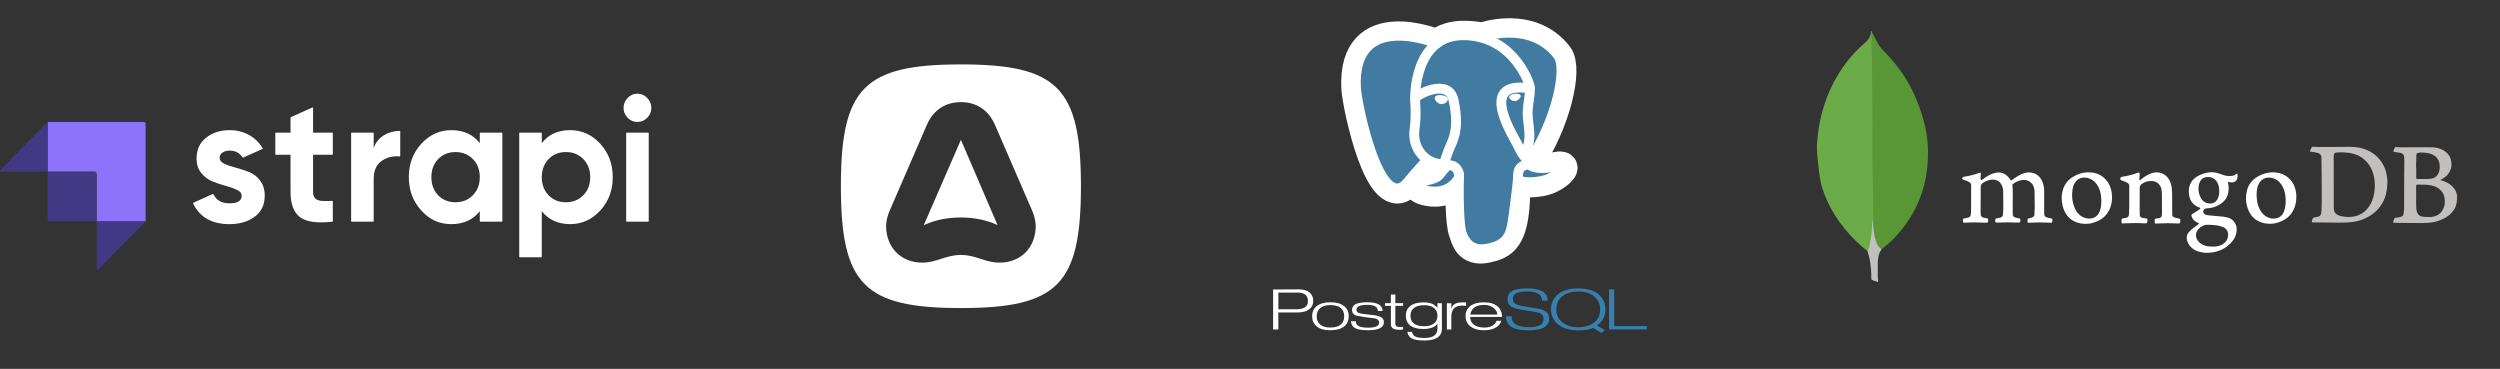 <svg width="427" height="63" viewBox="0 0 427 63" fill="none" xmlns="http://www.w3.org/2000/svg">
<rect x="0" y="0" width="427" height="63" fill="#333333" stroke="none"/>
<path d="M221.432 52.823H218.341V49.971H221.606C222.8 49.971 223.399 50.453 223.399 51.419C223.399 52.355 222.745 52.823 221.438 52.823M223.663 49.944C223.239 49.596 222.646 49.422 221.882 49.422L217.447 49.445V56.273H218.341L218.333 53.369H221.633C222.46 53.369 223.113 53.195 223.587 52.847C224.062 52.499 224.3 52.017 224.3 51.399C224.3 50.781 224.088 50.299 223.663 49.951V49.944ZM229.448 54.828C229.359 55.056 229.213 55.256 229.024 55.409C228.623 55.766 228.013 55.944 227.192 55.944C226.45 55.944 225.881 55.77 225.484 55.422C225.087 55.074 224.888 54.61 224.888 54.026C224.888 53.723 224.94 53.453 225.044 53.218C225.146 52.987 225.301 52.782 225.495 52.623C225.907 52.28 226.471 52.108 227.192 52.108C228.787 52.108 229.585 52.748 229.585 54.026C229.585 54.33 229.538 54.596 229.449 54.827M229.611 52.309C229.067 51.854 228.26 51.626 227.192 51.626C226.184 51.626 225.403 51.859 224.854 52.323C224.357 52.743 224.109 53.31 224.109 54.023C224.109 54.736 224.365 55.304 224.879 55.739C225.169 55.977 225.507 56.151 225.868 56.248C226.245 56.354 226.687 56.406 227.194 56.406C228.255 56.406 229.065 56.181 229.62 55.731C230.116 55.321 230.365 54.751 230.365 54.023C230.365 53.289 230.114 52.717 229.611 52.307L229.611 52.309ZM236.37 55.025C236.37 55.944 235.471 56.402 233.674 56.402C233.124 56.402 232.662 56.37 232.286 56.307C231.909 56.243 231.604 56.137 231.37 55.989C231.189 55.877 231.038 55.73 230.939 55.55C230.826 55.338 230.755 55.107 230.731 54.868L231.567 54.861C231.567 55.223 231.713 55.489 232.006 55.66C232.32 55.865 232.877 55.968 233.675 55.968C234.931 55.968 235.56 55.68 235.56 55.098C235.56 54.761 235.349 54.529 234.928 54.401C234.842 54.377 234.335 54.312 233.404 54.2L231.664 53.919C231.168 53.739 230.921 53.414 230.921 52.945C230.921 52.485 231.142 52.143 231.586 51.919C231.805 51.825 232.078 51.754 232.406 51.703C232.735 51.651 233.115 51.626 233.548 51.626C235.278 51.626 236.136 52.123 236.136 53.117H235.339C235.339 52.418 234.731 52.069 233.515 52.069C232.896 52.069 232.434 52.14 232.13 52.281C231.826 52.422 231.674 52.64 231.674 52.933C231.674 53.201 231.874 53.404 232.29 53.526C232.53 53.59 233.083 53.664 233.946 53.746C234.72 53.81 235.25 53.9 235.539 54.017C236.088 54.213 236.363 54.545 236.363 55.013L236.37 55.025ZM239.653 56.269L239.313 56.313L239.1 56.327C238.556 56.327 238.163 56.255 237.922 56.111C237.682 55.966 237.562 55.713 237.562 55.351V52.238H236.569V51.78H237.554L237.562 50.309H238.325V51.78H239.652V52.245L238.325 52.238V55.267C238.325 55.493 238.39 55.649 238.521 55.734C238.652 55.82 238.886 55.863 239.221 55.863C239.269 55.867 239.323 55.866 239.38 55.858C239.438 55.85 239.526 55.831 239.644 55.803L239.652 56.27L239.653 56.269ZM244.926 55.237C244.711 55.397 244.47 55.518 244.214 55.596C243.948 55.679 243.641 55.72 243.295 55.72C241.7 55.72 240.903 55.118 240.903 53.913C240.903 53.352 241.107 52.912 241.515 52.595C241.923 52.279 242.497 52.127 243.238 52.127C243.985 52.127 244.552 52.287 244.937 52.606C245.322 52.925 245.517 53.354 245.517 53.891C245.517 54.477 245.32 54.929 244.925 55.246M246.279 51.791H245.519L245.511 52.561C245.175 52.248 244.935 52.051 244.791 51.968C244.364 51.754 243.812 51.647 243.135 51.647C242.142 51.647 241.385 51.847 240.862 52.269C240.366 52.651 240.118 53.202 240.118 53.924C240.118 54.28 240.181 54.599 240.306 54.879C240.43 55.158 240.618 55.403 240.855 55.593C241.386 55.993 242.118 56.194 243.075 56.194C244.223 56.194 245.039 55.906 245.519 55.323V56.127C245.519 56.635 245.344 57.028 244.989 57.306C244.633 57.585 244.064 57.724 243.263 57.724C242.511 57.724 241.975 57.629 241.655 57.439C241.415 57.294 241.257 57.04 241.159 56.681H240.374C240.461 57.183 240.693 57.547 241.071 57.772C241.509 58.031 242.248 58.16 243.289 58.16C245.279 58.16 246.275 57.483 246.275 56.128V51.776L246.279 51.791ZM250.404 52.243C250.192 52.21 249.978 52.193 249.764 52.192C248.511 52.192 247.885 52.821 247.885 54.08V56.268H247.131L247.123 51.791L247.886 51.798V52.596H247.926C248.043 52.295 248.257 52.043 248.534 51.881C248.838 51.724 249.29 51.645 249.894 51.645H250.405V52.244L250.404 52.243ZM251.113 53.739C251.209 53.23 251.424 52.836 251.76 52.557C251.979 52.396 252.227 52.275 252.503 52.194C252.78 52.112 253.093 52.073 253.432 52.073C254.109 52.073 254.663 52.243 255.091 52.583C255.52 52.923 255.735 53.308 255.735 53.739H251.103M255.809 52.358C255.542 52.113 255.212 51.932 254.816 51.815C254.421 51.697 253.954 51.638 253.432 51.638C252.436 51.638 251.678 51.848 251.133 52.269C250.588 52.689 250.317 53.261 250.317 53.984C250.317 54.708 250.578 55.282 251.101 55.707C251.667 56.175 252.465 56.41 253.495 56.41C253.906 56.41 254.286 56.367 254.636 56.276C254.986 56.185 255.291 56.07 255.552 55.914C256.011 55.613 256.302 55.24 256.424 54.798H255.6C255.317 55.563 254.613 55.946 253.488 55.946C252.693 55.946 252.081 55.758 251.657 55.383C251.288 55.062 251.105 54.647 251.105 54.136H256.546C256.546 53.377 256.303 52.781 255.817 52.35L255.809 52.358Z" fill="white"/>
<path d="M264.601 54.431C264.601 55.76 263.43 56.425 261.088 56.425C259.685 56.425 258.661 56.196 258.016 55.738C257.488 55.361 257.224 54.787 257.224 54.016H258.166C258.166 55.256 259.139 55.877 261.087 55.877C262.021 55.877 262.697 55.743 263.113 55.495C263.465 55.271 263.641 54.919 263.641 54.441C263.641 53.968 263.401 53.636 262.921 53.445C262.655 53.343 261.984 53.214 260.928 53.057C259.598 52.872 258.738 52.686 258.342 52.501C257.771 52.228 257.479 51.765 257.479 51.11C257.479 50.508 257.722 50.039 258.208 49.748C258.731 49.422 259.628 49.258 260.898 49.258C263.194 49.258 264.34 49.955 264.34 51.351H263.389C263.389 50.306 262.537 49.783 260.833 49.783C259.979 49.783 259.354 49.889 258.958 50.098C258.584 50.323 258.397 50.652 258.397 51.087C258.397 51.543 258.638 51.862 259.118 52.047C259.374 52.155 260.127 52.304 261.375 52.495C262.55 52.655 263.342 52.844 263.754 53.059C264.314 53.323 264.594 53.78 264.594 54.43L264.601 54.431ZM272.258 55.109C271.897 55.372 271.493 55.569 271.065 55.691C270.621 55.82 270.124 55.892 269.574 55.892C268.446 55.892 267.546 55.615 266.854 55.061C266.162 54.508 265.823 53.763 265.823 52.841C265.823 51.88 266.166 51.132 266.852 50.595C267.537 50.058 268.448 49.79 269.58 49.79C270.728 49.79 271.632 50.071 272.289 50.632C272.617 50.885 272.881 51.214 273.059 51.59C273.231 51.956 273.307 52.373 273.307 52.842C273.307 53.798 272.96 54.554 272.265 55.11M272.766 55.562C273.257 55.245 273.621 54.861 273.856 54.409C274.09 53.958 274.209 53.437 274.209 52.846C274.209 51.787 273.824 50.938 273.055 50.298C272.644 49.947 272.148 49.686 271.566 49.515C270.985 49.344 270.319 49.258 269.573 49.258C268.121 49.258 266.982 49.58 266.154 50.225C265.327 50.871 264.914 51.743 264.914 52.846C264.901 53.349 265.008 53.847 265.226 54.3C265.444 54.752 265.766 55.145 266.166 55.445C267 56.104 268.142 56.433 269.588 56.433C270.083 56.438 270.578 56.403 271.067 56.328C271.488 56.258 271.846 56.151 272.14 56.005L273.534 56.889L274.115 56.4L272.767 55.563L272.766 55.562ZM281.262 56.258H274.821V49.43L275.706 49.415V55.688H281.27L281.262 56.258Z" fill="#367FAF"/>
<path d="M258.82 33.243C259.074 31.11 258.998 30.798 260.572 31.143L260.972 31.179C262.182 31.234 263.758 30.983 264.695 30.546C266.698 29.609 267.885 28.044 265.911 28.455C261.407 29.392 261.098 27.853 261.098 27.853C265.853 20.734 267.841 11.696 266.125 9.483C261.445 3.449 253.343 6.303 253.207 6.377L253.164 6.385C252.274 6.199 251.278 6.088 250.16 6.069C248.123 6.035 246.575 6.608 245.402 7.506C245.402 7.506 230.95 1.498 231.621 15.061C231.765 17.94 235.721 36.894 240.439 31.171C242.164 29.078 243.829 27.308 243.829 27.308C244.657 27.863 245.647 28.145 246.687 28.044L246.766 27.975C246.741 28.235 246.753 28.489 246.798 28.79C245.582 30.16 245.94 30.401 243.51 30.905C241.051 31.417 242.496 32.327 243.439 32.564C244.582 32.852 247.227 33.261 249.014 30.737L248.943 31.025C249.42 31.41 249.387 33.791 249.455 35.492C249.523 37.193 249.635 38.781 249.986 39.718C250.336 40.654 250.736 43.065 253.929 42.374C256.599 41.797 258.639 40.966 258.826 33.24" fill="white"/>
<path d="M258.82 33.243C259.074 31.11 258.998 30.798 260.572 31.143L260.972 31.179C262.182 31.234 263.758 30.983 264.695 30.546C266.698 29.609 267.885 28.044 265.911 28.455C261.407 29.392 261.098 27.853 261.098 27.853C265.853 20.734 267.841 11.696 266.125 9.483C261.445 3.449 253.343 6.303 253.207 6.377L253.164 6.385C252.274 6.199 251.278 6.088 250.16 6.069C248.123 6.035 246.575 6.608 245.402 7.506C245.402 7.506 230.95 1.498 231.621 15.061C231.765 17.94 235.721 36.894 240.439 31.171C242.164 29.078 243.829 27.308 243.829 27.308C244.657 27.863 245.647 28.145 246.687 28.044L246.766 27.975C246.741 28.235 246.753 28.489 246.798 28.79C245.582 30.16 245.94 30.401 243.51 30.905C241.051 31.417 242.496 32.327 243.439 32.564C244.582 32.852 247.227 33.261 249.014 30.737L248.943 31.025C249.42 31.41 249.387 33.791 249.455 35.492C249.523 37.193 249.635 38.781 249.986 39.718C250.336 40.654 250.736 43.065 253.929 42.374C256.599 41.797 258.639 40.966 258.826 33.24" stroke="white" stroke-width="5.046"/>
<path d="M265.911 28.454C261.407 29.392 261.097 27.853 261.097 27.853C265.853 20.733 267.841 11.695 266.126 9.483C261.445 3.45 253.343 6.303 253.208 6.377L253.164 6.385C252.273 6.199 251.278 6.087 250.158 6.069C248.121 6.035 246.575 6.608 245.4 7.505C245.4 7.505 230.947 1.498 231.618 15.061C231.761 17.94 235.717 36.894 240.436 31.171C242.161 29.078 243.82 27.308 243.82 27.308C244.647 27.864 245.638 28.145 246.677 28.045L246.758 27.976C246.733 28.235 246.745 28.49 246.791 28.79C245.576 30.161 245.933 30.401 243.503 30.906C241.043 31.417 242.487 32.327 243.431 32.565C244.574 32.853 247.22 33.261 249.006 30.737L248.935 31.025C249.412 31.41 249.746 33.529 249.69 35.449C249.633 37.369 249.597 38.688 249.972 39.718C250.346 40.748 250.721 43.066 253.916 42.375C256.585 41.797 257.968 40.302 258.16 37.807C258.297 36.033 258.605 36.296 258.625 34.711L258.873 33.961C259.158 31.557 258.918 30.781 260.563 31.142L260.963 31.178C262.173 31.233 263.756 30.982 264.687 30.545C266.689 29.608 267.877 28.043 265.903 28.454L265.911 28.454Z" fill="#417BA2"/>
<path d="M249.208 29.832C249.084 34.306 249.239 38.803 249.673 39.905C250.106 41.007 251.036 43.13 254.231 42.439C256.9 41.862 257.871 40.745 258.292 38.279C258.603 36.472 259.201 31.427 259.278 30.394M245.386 7.406C245.386 7.406 230.923 1.448 231.596 15.005C231.739 17.883 235.695 36.838 240.421 31.115C242.146 29.022 243.705 27.38 243.705 27.38M253.192 6.317C252.691 6.476 261.238 3.166 266.094 9.426C267.81 11.638 265.829 20.676 261.066 27.797" stroke="white" stroke-width="1.682" stroke-linecap="round" stroke-linejoin="round"/>
<path d="M261.066 27.796C261.066 27.796 261.376 29.336 265.88 28.398C267.853 27.986 266.665 29.552 264.664 30.49C263.021 31.259 259.338 31.456 259.278 30.393C259.123 27.651 261.216 28.483 261.066 27.796ZM261.066 27.796C260.929 27.178 259.993 26.57 259.374 25.056C258.833 23.734 251.96 13.595 261.28 15.101C261.622 15.03 258.849 6.157 250.127 6.013C241.405 5.869 241.7 16.833 241.7 16.833" stroke="white" stroke-width="1.682" stroke-linecap="round" stroke-linejoin="bevel"/>
<path d="M246.768 28.735C245.553 30.106 245.91 30.346 243.48 30.851C241.021 31.362 242.466 32.272 243.408 32.51C244.551 32.797 247.197 33.207 248.983 30.682C249.527 29.913 248.98 28.687 248.234 28.374C247.873 28.223 247.389 28.034 246.768 28.735Z" stroke="white" stroke-width="1.682" stroke-linejoin="round"/>
<path d="M246.688 28.711C246.566 27.905 246.951 26.947 247.363 25.825C247.983 24.143 249.413 22.459 248.269 17.122C247.416 13.144 241.697 16.294 241.693 16.834C241.689 17.375 241.958 19.569 241.597 22.123C241.135 25.457 243.701 28.278 246.655 27.99" stroke="white" stroke-width="1.682" stroke-linecap="round" stroke-linejoin="round"/>
<path d="M245.328 16.752C245.301 16.936 245.662 17.428 246.13 17.494C246.599 17.559 247 17.176 247.026 16.992C247.053 16.808 246.692 16.605 246.223 16.538C245.755 16.472 245.353 16.568 245.328 16.752Z" fill="white" stroke="white" stroke-width="0.561"/>
<path d="M259.602 16.376C259.628 16.56 259.268 17.046 258.8 17.118C258.331 17.19 257.93 16.8 257.904 16.616C257.877 16.432 258.239 16.229 258.708 16.163C259.177 16.096 259.577 16.193 259.604 16.377L259.602 16.376Z" fill="white" stroke="white" stroke-width="0.28"/>
<path d="M261.28 15.102C261.357 16.546 260.971 17.532 260.923 19.07C260.85 21.305 261.979 23.864 260.279 26.427" stroke="white" stroke-width="1.682" stroke-linecap="round" stroke-linejoin="round"/>
<g clip-path="url(#clip0_3001_1571)">
<path d="M164.124 52.615C147.59 52.615 143.624 48.589 143.624 31.808C143.624 15.026 147.59 11 164.124 11C180.658 11 184.624 15.026 184.624 31.808C184.624 48.589 180.658 52.615 164.124 52.615ZM158.321 21.298L151.891 36.13C151.599 36.851 151.348 37.783 151.348 38.588C151.348 42.275 153.895 44.86 157.527 44.86C158.718 44.86 159.706 44.542 160.711 44.22L160.712 44.219C161.751 43.886 162.808 43.546 164.124 43.546C165.455 43.546 166.487 43.883 167.506 44.215L167.507 44.215C168.501 44.539 169.484 44.86 170.721 44.86C174.353 44.86 176.9 42.275 176.9 38.588C176.9 37.783 176.649 36.851 176.357 36.13L169.928 21.298C168.842 18.798 166.754 17.441 164.124 17.441C161.494 17.441 159.406 18.797 158.321 21.298ZM157.778 38.461L164.124 23.883L170.387 38.461C168.591 37.571 166.337 37.147 164.124 37.147C161.828 37.147 159.656 37.571 157.778 38.461Z" fill="white"/>
</g>
<path d="M107.204 20.118C107.671 20.594 108.224 20.832 108.86 20.832C109.497 20.832 110.079 20.594 110.546 20.118C111.013 19.642 111.248 19.079 111.248 18.431C111.248 17.783 111.013 17.215 110.546 16.729C110.079 16.242 109.517 16 108.86 16C108.203 16 107.671 16.244 107.204 16.729C106.737 17.216 106.502 17.783 106.502 18.431C106.502 19.079 106.737 19.642 107.204 20.118ZM56.846 26.336C56.846 26.385 56.806 26.427 56.756 26.427H53.472V32.751C53.472 33.278 53.602 33.663 53.861 33.907C54.119 34.151 54.497 34.286 54.996 34.317C55.428 34.343 55.949 34.343 56.559 34.317L56.708 34.309H56.752C56.803 34.303 56.846 34.345 56.846 34.396V37.777C56.846 37.823 56.812 37.862 56.767 37.866L56.708 37.874C54.134 38.153 52.316 37.894 51.25 37.097C50.165 36.287 49.623 34.838 49.623 32.749V26.427H47.114C47.066 26.427 47.025 26.387 47.025 26.336V22.747C47.025 22.698 47.064 22.657 47.114 22.657H49.623V20.146C49.623 20.074 49.664 20.01 49.729 19.982L53.349 18.359C53.408 18.333 53.473 18.376 53.473 18.442V22.658H56.758C56.806 22.658 56.847 22.698 56.847 22.749V26.338L56.846 26.336ZM63.828 25.271C64.185 24.298 64.779 23.569 65.603 23.081C66.359 22.636 67.195 22.396 68.108 22.358H68.17C68.203 22.356 68.242 22.354 68.274 22.354C68.324 22.354 68.363 22.394 68.363 22.445V26.57C68.363 26.657 68.289 26.723 68.205 26.716C67.094 26.614 66.098 26.863 65.214 27.462C64.29 28.091 63.826 29.134 63.826 30.594V37.77C63.826 37.819 63.787 37.86 63.737 37.86H60.063C60.015 37.86 59.974 37.821 59.974 37.77V22.747C59.974 22.698 60.013 22.657 60.063 22.657H63.737C63.785 22.657 63.826 22.696 63.826 22.747V25.271H63.828ZM77.082 22.23C79.172 22.23 80.793 22.97 81.948 24.449V22.745C81.948 22.696 81.988 22.655 82.038 22.655H85.711C85.76 22.655 85.801 22.694 85.801 22.745V37.766C85.801 37.815 85.762 37.857 85.711 37.857H82.038C81.989 37.857 81.948 37.817 81.948 37.766V36.062C80.795 37.541 79.172 38.282 77.082 38.282C74.992 38.282 73.386 37.507 71.962 35.956C70.539 34.406 69.828 32.505 69.828 30.256C69.828 28.006 70.539 26.106 71.962 24.555C73.386 23.004 75.093 22.23 77.082 22.23ZM77.799 25.97C76.604 25.97 75.619 26.37 74.843 27.171C74.067 27.972 73.678 29 73.678 30.258C73.678 31.515 74.067 32.549 74.843 33.359C75.619 34.149 76.604 34.545 77.799 34.545C78.993 34.545 79.983 34.145 80.769 33.344C81.554 32.543 81.948 31.515 81.948 30.258C81.948 29 81.556 27.972 80.769 27.171C79.983 26.37 78.993 25.97 77.799 25.97ZM97.374 22.23C99.384 22.23 101.1 23.004 102.524 24.555C103.947 26.106 104.658 28.006 104.658 30.256C104.658 32.505 103.947 34.406 102.524 35.956C101.1 37.507 99.384 38.282 97.374 38.282C95.364 38.282 93.673 37.541 92.537 36.062V43.846C92.537 43.895 92.498 43.937 92.448 43.937H88.775C88.726 43.937 88.685 43.897 88.685 43.846V22.745C88.685 22.696 88.724 22.655 88.775 22.655H92.448C92.497 22.655 92.537 22.694 92.537 22.745V24.449C93.673 22.97 95.284 22.23 97.374 22.23ZM96.658 25.97C95.463 25.97 94.478 26.37 93.703 27.171C92.927 27.972 92.537 29 92.537 30.258C92.537 31.515 92.925 32.549 93.703 33.359C94.478 34.149 95.463 34.545 96.658 34.545C97.853 34.545 98.843 34.145 99.628 33.344C100.413 32.543 100.808 31.515 100.808 30.258C100.808 29 100.415 27.972 99.628 27.171C98.843 26.37 97.853 25.97 96.658 25.97ZM107.04 37.857C106.992 37.857 106.951 37.817 106.951 37.766V22.747C106.951 22.698 106.99 22.657 107.04 22.657H110.714C110.762 22.657 110.803 22.696 110.803 22.747V37.768C110.803 37.817 110.764 37.858 110.714 37.858H107.04V37.857ZM38.303 27.961C37.776 27.707 37.512 27.379 37.512 26.973C37.512 26.567 37.675 26.283 38.005 26.06C38.332 25.837 38.746 25.726 39.244 25.726C40.199 25.726 40.919 26.106 41.407 26.863C41.44 26.916 41.507 26.937 41.563 26.912L44.812 25.448C44.861 25.426 44.879 25.367 44.853 25.32L44.786 25.205C44.77 25.176 44.753 25.15 44.74 25.127C44.183 24.236 43.463 23.571 42.559 23.066C41.563 22.509 40.459 22.23 39.244 22.23C37.633 22.23 36.283 22.66 35.2 23.522C34.115 24.383 33.574 25.564 33.574 27.063C33.574 28.057 33.838 28.882 34.365 29.542C34.891 30.201 35.533 30.683 36.291 30.987C36.989 31.268 37.687 31.504 38.385 31.699L38.559 31.746C39.315 31.948 39.957 32.177 40.486 32.43C41.012 32.683 41.276 33.013 41.276 33.418C41.276 34.288 40.59 34.725 39.216 34.725C37.843 34.725 37.004 34.234 36.499 33.249C36.456 33.164 36.356 33.127 36.27 33.164L33.031 34.627C32.984 34.647 32.965 34.702 32.986 34.747L33.023 34.825C34.154 37.129 36.22 38.282 39.215 38.282C40.927 38.282 42.354 37.86 43.498 37.02C44.643 36.179 45.214 34.978 45.214 33.418C45.214 32.384 44.95 31.523 44.423 30.834C43.897 30.144 43.255 29.653 42.497 29.358C41.8 29.086 41.102 28.86 40.404 28.675L40.229 28.629C39.473 28.437 38.831 28.214 38.303 27.961Z" fill="white"/>
<path d="M24.546 20.832H8.138V29.325H16.505V37.815H24.87V21.163C24.87 20.981 24.725 20.832 24.544 20.832H24.546Z" fill="#8B74F9"/>
<path d="M16.572 29.325H16.179V29.724H16.572V29.325Z" fill="#8B74F9"/>
<path d="M8.138 29.325H16.179C16.358 29.325 16.505 29.473 16.505 29.656V37.818H8.463C8.285 37.818 8.138 37.67 8.138 37.487V29.325Z" fill="#433884"/>
<path d="M16.505 37.815H24.87L16.782 46.025C16.68 46.129 16.505 46.055 16.505 45.907V37.813V37.815Z" fill="#433884"/>
<path d="M8.138 29.325H0.163C0.018 29.325 -0.054 29.147 0.048 29.043L8.138 20.832V29.325Z" fill="#433884"/>
<path d="M319.685 5.405L320.812 7.555C321.057 7.943 321.342 8.303 321.663 8.629C322.606 9.587 323.504 10.591 324.308 11.666C326.218 14.211 327.507 17.038 328.427 20.098C328.979 21.967 329.279 23.883 329.301 25.821C329.394 31.613 327.437 36.588 323.48 40.723C322.838 41.378 322.146 41.98 321.409 42.521C321.016 42.521 320.833 42.207 320.672 41.937C320.362 41.413 320.188 40.839 320.097 40.256C319.958 39.555 319.866 38.855 319.913 38.13V37.803C319.89 37.732 319.545 5.57 319.682 5.406L319.685 5.405Z" fill="#599636"/>
<path d="M319.685 5.336C319.639 5.242 319.592 5.313 319.547 5.36C319.57 5.826 319.408 6.247 319.154 6.644C318.878 7.043 318.509 7.345 318.141 7.672C316.093 9.471 314.483 11.643 313.194 14.072C311.491 17.343 310.594 20.846 310.342 24.536C310.228 25.868 310.755 30.563 311.171 31.917C312.297 35.515 314.322 38.527 316.957 41.143C317.602 41.772 318.292 42.357 319.005 42.917C319.212 42.917 319.236 42.73 319.281 42.59C319.372 42.292 319.441 41.987 319.488 41.679C319.695 40.511 319.81 39.343 319.948 38.175L319.695 5.336H319.685Z" fill="#6CAC48"/>
<path d="M320.815 43.946C320.861 43.409 321.125 42.965 321.39 42.521C321.114 42.406 320.907 42.171 320.745 41.913C320.607 41.679 320.492 41.389 320.4 41.142C320.078 40.161 320.008 39.134 319.917 38.129V37.52C319.803 37.615 319.778 38.408 319.778 38.525C319.709 39.599 319.572 40.651 319.365 41.678C319.296 42.098 319.251 42.519 318.997 42.893C318.997 42.94 318.997 42.987 319.02 43.056C319.433 44.294 319.549 45.556 319.619 46.84V47.307C319.619 47.867 319.596 47.751 320.056 47.937C320.24 48.007 320.449 48.031 320.632 48.17C320.77 48.17 320.793 48.055 320.793 47.961L320.724 47.19V45.04C320.701 44.666 320.77 44.292 320.817 43.941L320.815 43.946Z" fill="#C2BFBF"/>
<path d="M338.289 34.178V36.402C338.287 36.49 338.292 36.578 338.304 36.665C338.332 36.929 338.492 37.09 338.726 37.163C338.945 37.222 339.167 37.266 339.391 37.295C339.521 37.31 339.564 37.368 339.579 37.509C339.593 38.007 339.55 38.066 339.074 38.036C337.964 37.977 336.853 37.964 335.743 38.036H335.638C335.292 38.051 335.263 38.021 335.263 37.67C335.263 37.611 335.278 37.538 335.278 37.479C335.278 37.372 335.35 37.319 335.451 37.319C335.683 37.29 335.898 37.231 336.116 37.187C336.418 37.114 336.59 36.923 336.62 36.616C336.662 36.28 336.662 35.929 336.662 35.591L336.677 31.669C336.682 31.555 336.654 31.443 336.598 31.344C336.542 31.245 336.46 31.165 336.36 31.112C336.099 30.965 335.823 30.847 335.537 30.761C335.451 30.732 335.364 30.718 335.293 30.673C335.082 30.57 335.076 30.381 335.278 30.263C335.35 30.22 335.436 30.19 335.523 30.175C336.398 30.044 337.257 29.823 338.089 29.517C338.262 29.458 338.305 29.474 338.321 29.648C338.336 29.755 338.321 29.884 338.306 29.985C338.278 30.175 338.278 30.365 338.278 30.541C338.278 30.614 338.292 30.688 338.364 30.732C338.436 30.776 338.509 30.732 338.575 30.689C338.878 30.454 339.181 30.235 339.512 30.047C339.987 29.783 340.493 29.549 341.042 29.476C341.707 29.388 342.282 29.564 342.787 30.003C342.996 30.193 343.18 30.409 343.335 30.646C343.48 30.861 343.493 30.866 343.681 30.719C344.23 30.309 344.806 29.944 345.426 29.68C346.075 29.402 346.739 29.359 347.402 29.593C348.079 29.841 348.541 30.324 348.816 30.983C349.048 31.51 349.147 32.054 349.147 32.621V36.543C349.147 36.807 349.252 36.972 349.508 37.1C349.782 37.207 350.085 37.261 350.373 37.32C350.561 37.363 350.561 37.363 350.561 37.555C350.532 38.037 350.489 38.067 350.027 38.037C348.87 37.971 347.709 37.971 346.552 38.037C346.32 38.052 346.32 38.052 346.307 37.818V37.745C346.293 37.349 346.293 37.349 346.668 37.263L347.043 37.16C347.17 37.13 347.283 37.057 347.364 36.954C347.445 36.85 347.49 36.722 347.49 36.589L347.532 35.492L347.504 32.623C347.493 32.367 347.439 32.115 347.346 31.877C346.985 30.984 346.192 30.663 345.427 30.75C344.85 30.809 344.346 31.043 343.87 31.38C343.769 31.453 343.697 31.541 343.712 31.688C343.841 32.625 343.754 33.562 343.77 34.498V36.533C343.77 36.899 343.914 37.075 344.26 37.162L344.925 37.309C345.026 37.324 345.083 37.368 345.083 37.485V37.592C345.069 38.002 345.041 38.02 344.636 38.016C343.483 37.957 342.328 37.973 341.19 38.016C340.799 38.031 340.768 37.987 340.786 37.588C340.801 37.352 340.828 37.339 341.045 37.295L341.52 37.207C341.942 37.12 342.097 36.959 342.126 36.505L342.168 35.524L342.14 32.582C342.111 32.215 342.034 31.864 341.837 31.528C341.549 30.986 341.098 30.709 340.481 30.679C339.86 30.636 339.313 30.869 338.793 31.16C338.432 31.375 338.273 31.629 338.302 32.054V34.19L338.289 34.178ZM365.456 34.266V36.33C365.459 36.477 365.468 36.623 365.485 36.769C365.491 36.867 365.528 36.959 365.591 37.033C365.653 37.107 365.737 37.158 365.831 37.179C366.08 37.253 366.336 37.297 366.595 37.311C366.74 37.326 366.768 37.384 366.783 37.502V37.605C366.768 38.117 366.711 38.175 366.22 38.147C365.123 38.074 364.029 38.088 362.933 38.147L362.51 38.162C362.424 38.162 362.405 38.119 362.381 38.059C362.339 37.856 362.339 37.647 362.381 37.444C362.395 37.356 362.452 37.337 362.539 37.312C362.75 37.283 362.929 37.239 363.13 37.205C363.491 37.117 363.62 36.97 363.634 36.59L363.676 35.361V31.76C363.676 31.497 363.575 31.336 363.345 31.218C363.086 31.072 362.811 30.97 362.522 30.867C362.436 30.838 362.349 30.808 362.277 30.764C362.089 30.633 362.066 30.443 362.249 30.296C362.331 30.228 362.431 30.187 362.537 30.178C363.46 30.032 364.354 29.827 365.219 29.476C365.32 29.433 365.364 29.461 365.407 29.549C365.45 29.637 365.465 29.739 365.449 29.841L365.407 30.529C365.407 30.616 365.365 30.743 365.435 30.777C365.522 30.836 365.58 30.704 365.652 30.67C366.077 30.308 366.548 30.003 367.051 29.763C367.498 29.549 367.958 29.412 368.478 29.442C369.445 29.5 370.137 29.998 370.583 30.862C370.816 31.316 370.915 31.813 370.958 32.326L371 33.397L371.015 36.631C371.03 36.88 371.116 37.041 371.361 37.129C371.615 37.215 371.875 37.279 372.14 37.32C372.372 37.349 372.385 37.393 372.399 37.612V37.685C372.371 38.183 372.341 38.197 371.851 38.167C370.775 38.108 369.697 38.108 368.621 38.167C368.476 38.182 368.333 38.167 368.199 38.182C368.112 38.182 368.054 38.167 368.041 38.079C368.012 37.889 367.983 37.699 368.026 37.493C368.041 37.406 368.084 37.362 368.184 37.347L368.849 37.239C369.081 37.181 369.21 37.025 369.239 36.811L369.268 36.401L369.253 33.342C369.253 32.991 369.238 32.64 369.166 32.288C368.993 31.539 368.431 31.003 367.668 30.928C367.003 30.855 366.402 31.031 365.851 31.396C365.577 31.572 365.461 31.82 365.461 32.128V34.338C365.461 34.295 365.461 34.295 365.475 34.295L365.456 34.266Z" fill="white"/>
<path d="M407.691 30.124C407.532 29.055 407.142 28.104 406.464 27.27C405.874 26.532 405.11 25.959 404.243 25.601C403.336 25.221 402.368 25.103 401.388 25.074C400.984 25.059 395.476 25.147 395.072 25.074C394.971 25.059 394.899 25.089 394.84 25.177C394.768 25.284 394.695 25.396 394.652 25.513C394.479 25.909 394.479 25.879 394.897 25.937C395.243 25.996 395.574 26.025 395.907 26.128C396.209 26.231 396.426 26.406 396.497 26.743C396.526 26.903 396.555 32.055 396.555 34.456L396.497 36.169C396.483 36.301 396.469 36.433 396.426 36.55C396.368 36.725 396.267 36.871 396.094 36.946C395.904 37.037 395.699 37.091 395.489 37.107C395.098 37.149 395.041 37.166 394.912 37.605L394.869 37.765C394.841 37.956 394.855 37.985 395.042 37.985L399.354 38.028L401.042 37.999L402.21 37.852C403.536 37.603 404.719 37.047 405.728 36.154C406.304 35.638 406.775 35.011 407.112 34.31C407.516 33.491 407.69 32.597 407.733 31.691C407.805 31.179 407.775 30.652 407.691 30.125V30.124ZM405.599 32.201C405.541 33.139 405.354 34.046 404.879 34.865C404.273 35.934 403.408 36.68 402.211 36.943C401.692 37.05 401.173 37.103 400.628 37.031C400.238 36.988 399.864 36.943 399.504 36.811C398.855 36.575 398.624 36.168 398.61 35.526L398.595 26.701C398.595 26.174 398.827 26.058 399.201 26.042C399.763 25.999 400.34 26.013 400.903 26.071C401.501 26.13 402.089 26.274 402.648 26.5C403.063 26.675 403.448 26.918 403.788 27.217C404.566 27.892 405.085 28.738 405.37 29.734C405.602 30.539 405.645 31.359 405.602 32.178L405.599 32.201ZM419.675 33.637C419.675 33.549 419.675 33.476 419.66 33.388C419.531 32.583 419.112 31.968 418.464 31.5C418.046 31.193 417.57 30.988 417.079 30.841C416.993 30.812 416.921 30.782 416.835 30.768C416.849 30.696 416.893 30.681 416.936 30.666C417.224 30.519 417.498 30.358 417.743 30.139C418.19 29.759 418.482 29.289 418.637 28.719C418.723 28.411 418.723 28.104 418.695 27.782C418.671 27.404 418.564 27.038 418.382 26.708C418.2 26.378 417.947 26.095 417.642 25.878C416.977 25.38 416.199 25.176 415.392 25.161C413.835 25.132 412.264 25.161 410.707 25.161C410.26 25.161 409.814 25.19 409.351 25.118C409.265 25.103 409.14 25.075 409.077 25.177C408.972 25.367 408.845 25.557 408.803 25.777C408.788 25.879 408.817 25.937 408.933 25.952L409.928 26.099C410.318 26.158 410.592 26.377 410.62 26.729C410.648 26.971 410.662 27.216 410.662 27.46L410.633 30.197L410.619 35.611C410.619 35.933 410.576 36.241 410.517 36.562C410.503 36.664 410.46 36.76 410.394 36.838C410.327 36.916 410.24 36.973 410.143 37.002C409.855 37.089 409.58 37.177 409.278 37.177C409.197 37.169 409.115 37.19 409.047 37.235C408.979 37.28 408.928 37.347 408.903 37.426C408.845 37.557 408.797 37.704 408.773 37.836C408.745 38.012 408.788 38.072 408.961 38.05C409.091 38.035 413.85 38.153 414.743 38.065C415.277 38.006 415.798 37.933 416.329 37.773C417.237 37.48 418.074 37.055 418.737 36.338C419.286 35.752 419.602 35.049 419.631 34.23C419.673 34.039 419.673 33.85 419.673 33.644L419.675 33.637ZM412.681 27.639L412.724 26.468C412.724 26.249 412.81 26.147 413.027 26.102C413.373 26.029 413.719 26.059 414.065 26.073C414.411 26.102 414.742 26.146 415.088 26.249C415.721 26.439 416.213 26.806 416.502 27.419C416.633 27.698 416.702 28.003 416.704 28.313C416.719 28.723 416.689 29.118 416.531 29.512C416.286 30.054 415.898 30.405 415.334 30.508C414.771 30.611 413.171 30.567 412.926 30.567C412.71 30.567 412.694 30.538 412.694 30.319V28.94C412.66 28.512 412.655 28.081 412.679 27.652L412.681 27.639ZM417.366 35.513C417.122 36.172 416.674 36.627 416.04 36.873C415.694 37.005 415.348 37.087 414.985 37.064C414.538 37.049 414.091 37.064 413.645 36.976C413.039 36.844 412.765 36.258 412.722 35.834C412.65 35.088 412.693 34.326 412.679 33.77V31.838C412.679 31.603 412.708 31.531 412.954 31.531L414.31 31.546L415.233 31.653C415.882 31.8 416.473 32.049 416.935 32.56C417.309 32.97 417.512 33.467 417.555 34.009C417.597 34.521 417.57 35.019 417.382 35.502L417.366 35.513Z" fill="#C2BFBF"/>
<path d="M380.728 31.104L381.102 31.163C381.506 31.178 381.982 31.031 382.126 30.46C382.205 30.188 382.205 29.898 382.126 29.625C382.039 29.625 381.996 29.698 381.953 29.728C381.736 29.904 381.492 30.006 381.232 30.035C380.713 30.094 380.194 30.064 379.689 29.875L378.982 29.626C378.489 29.462 377.97 29.393 377.452 29.423C376.717 29.482 376.025 29.73 375.376 30.081C374.684 30.462 374.194 31.032 373.962 31.809C373.832 32.263 373.817 32.73 373.875 33.199C374.02 34.268 374.568 35.014 375.548 35.41C375.606 35.424 375.649 35.452 375.706 35.468C375.836 35.541 375.851 35.615 375.735 35.717L375.374 35.965L374.509 36.507C374.292 36.639 374.264 36.743 374.336 36.975C374.421 37.249 374.581 37.492 374.797 37.678C374.994 37.85 375.219 37.989 375.46 38.088C375.619 38.161 375.619 38.195 375.475 38.324L374.652 38.923C374.378 39.138 374.103 39.352 373.873 39.626C373.713 39.8 373.598 40.011 373.538 40.241C373.477 40.47 373.474 40.712 373.527 40.943C373.634 41.451 373.897 41.912 374.276 42.261C374.651 42.613 375.107 42.864 375.603 42.992C376.41 43.228 377.247 43.24 378.069 43.08C379.25 42.86 380.285 42.33 381.097 41.426C381.659 40.827 381.991 40.124 382.02 39.284C382.052 38.799 381.913 38.318 381.627 37.926C381.342 37.535 380.93 37.259 380.463 37.148L379.684 37.001L377.305 36.787C377.045 36.772 376.786 36.728 376.569 36.596C376.295 36.42 376.223 36.084 376.396 35.865C376.526 35.704 376.684 35.601 376.887 35.586L377.348 35.543C378.26 35.449 379.116 35.053 379.784 34.417C380.141 34.081 380.396 33.65 380.52 33.172C380.693 32.542 380.693 31.887 380.548 31.244C380.506 31.084 380.52 31.069 380.721 31.098L380.728 31.104ZM377.193 38.394C377.279 38.409 377.366 38.394 377.452 38.394C378.058 38.423 378.679 38.467 379.269 38.63C379.462 38.688 379.65 38.761 379.832 38.849C380.409 39.171 380.625 39.728 380.553 40.327C380.466 40.986 380.105 41.454 379.543 41.763C379.168 41.977 378.749 42.07 378.317 42.114C378.158 42.129 378.014 42.114 377.856 42.114C377.351 42.129 376.861 42.071 376.385 41.865C376.053 41.734 375.779 41.544 375.534 41.28C375.03 40.768 374.796 39.831 375.549 39.069C376.01 38.641 376.53 38.337 377.193 38.394ZM378.837 33.828C378.534 34.603 377.87 34.837 377.208 34.735C376.602 34.647 376.155 34.311 375.868 33.754C375.493 33.007 375.393 32.233 375.608 31.426C375.766 30.827 376.127 30.373 376.761 30.27C377.569 30.123 378.344 30.416 378.751 31.236C378.962 31.632 379.054 32.114 379.054 32.802C379.039 33.08 378.982 33.46 378.838 33.827L378.837 33.828ZM360.669 32.832C360.539 32.041 360.251 31.324 359.717 30.724C358.924 29.831 357.915 29.439 356.776 29.436C355.78 29.421 354.845 29.714 354.007 30.241C353.183 30.741 352.579 31.542 352.32 32.48C352.075 33.33 352.087 34.194 352.277 35.056C352.782 37.369 354.542 38.363 356.646 38.218C357.266 38.175 357.857 37.969 358.418 37.691C359.255 37.294 359.861 36.666 360.279 35.831C360.61 35.144 360.753 34.411 360.74 33.577L360.668 32.831L360.669 32.832ZM358.622 36.081C358.519 36.41 358.323 36.702 358.06 36.92C357.796 37.139 357.475 37.274 357.136 37.31C356.503 37.398 355.91 37.238 355.377 36.856C354.993 36.569 354.681 36.193 354.469 35.759C353.878 34.529 353.777 33.242 354.079 31.924C354.176 31.517 354.386 31.146 354.684 30.856C355.218 30.358 355.837 30.241 356.531 30.388C357.195 30.534 357.699 30.899 358.113 31.456C358.528 32.013 358.719 32.656 358.834 33.331C358.892 33.667 358.892 34.018 358.906 34.238C358.906 34.94 358.848 35.523 358.632 36.082L358.622 36.081ZM392.176 32.949C392.071 32.1 391.758 31.325 391.166 30.681C390.388 29.818 389.378 29.451 388.254 29.436C387.288 29.422 386.394 29.7 385.572 30.183C384.649 30.74 384.015 31.529 383.77 32.598C383.477 33.764 383.6 34.998 384.116 36.081C384.591 37.106 385.399 37.765 386.467 38.057C387.648 38.378 388.774 38.233 389.87 37.691C390.821 37.223 391.499 36.491 391.888 35.495C392.12 34.909 392.205 34.281 392.219 33.548C392.234 33.416 392.205 33.182 392.177 32.948L392.176 32.949ZM390.186 35.891C389.954 36.682 389.465 37.194 388.644 37.312C388.038 37.399 387.462 37.253 386.942 36.901C386.494 36.594 386.178 36.184 385.947 35.702C385.687 35.19 385.542 34.648 385.485 34.092C385.399 33.405 385.399 32.732 385.557 32.043C385.587 31.907 385.631 31.775 385.687 31.648C386.091 30.623 386.985 30.155 388.038 30.39C388.745 30.55 389.278 30.947 389.682 31.546C390.072 32.132 390.259 32.776 390.347 33.474C390.389 33.753 390.405 34.045 390.389 34.294C390.389 34.864 390.347 35.391 390.178 35.903L390.186 35.891Z" fill="white"/>
<defs>
<clipPath id="clip0_3001_1571">
<rect width="41" height="41.615" fill="white" transform="translate(143.624 11)"/>
</clipPath>
</defs>
</svg>
